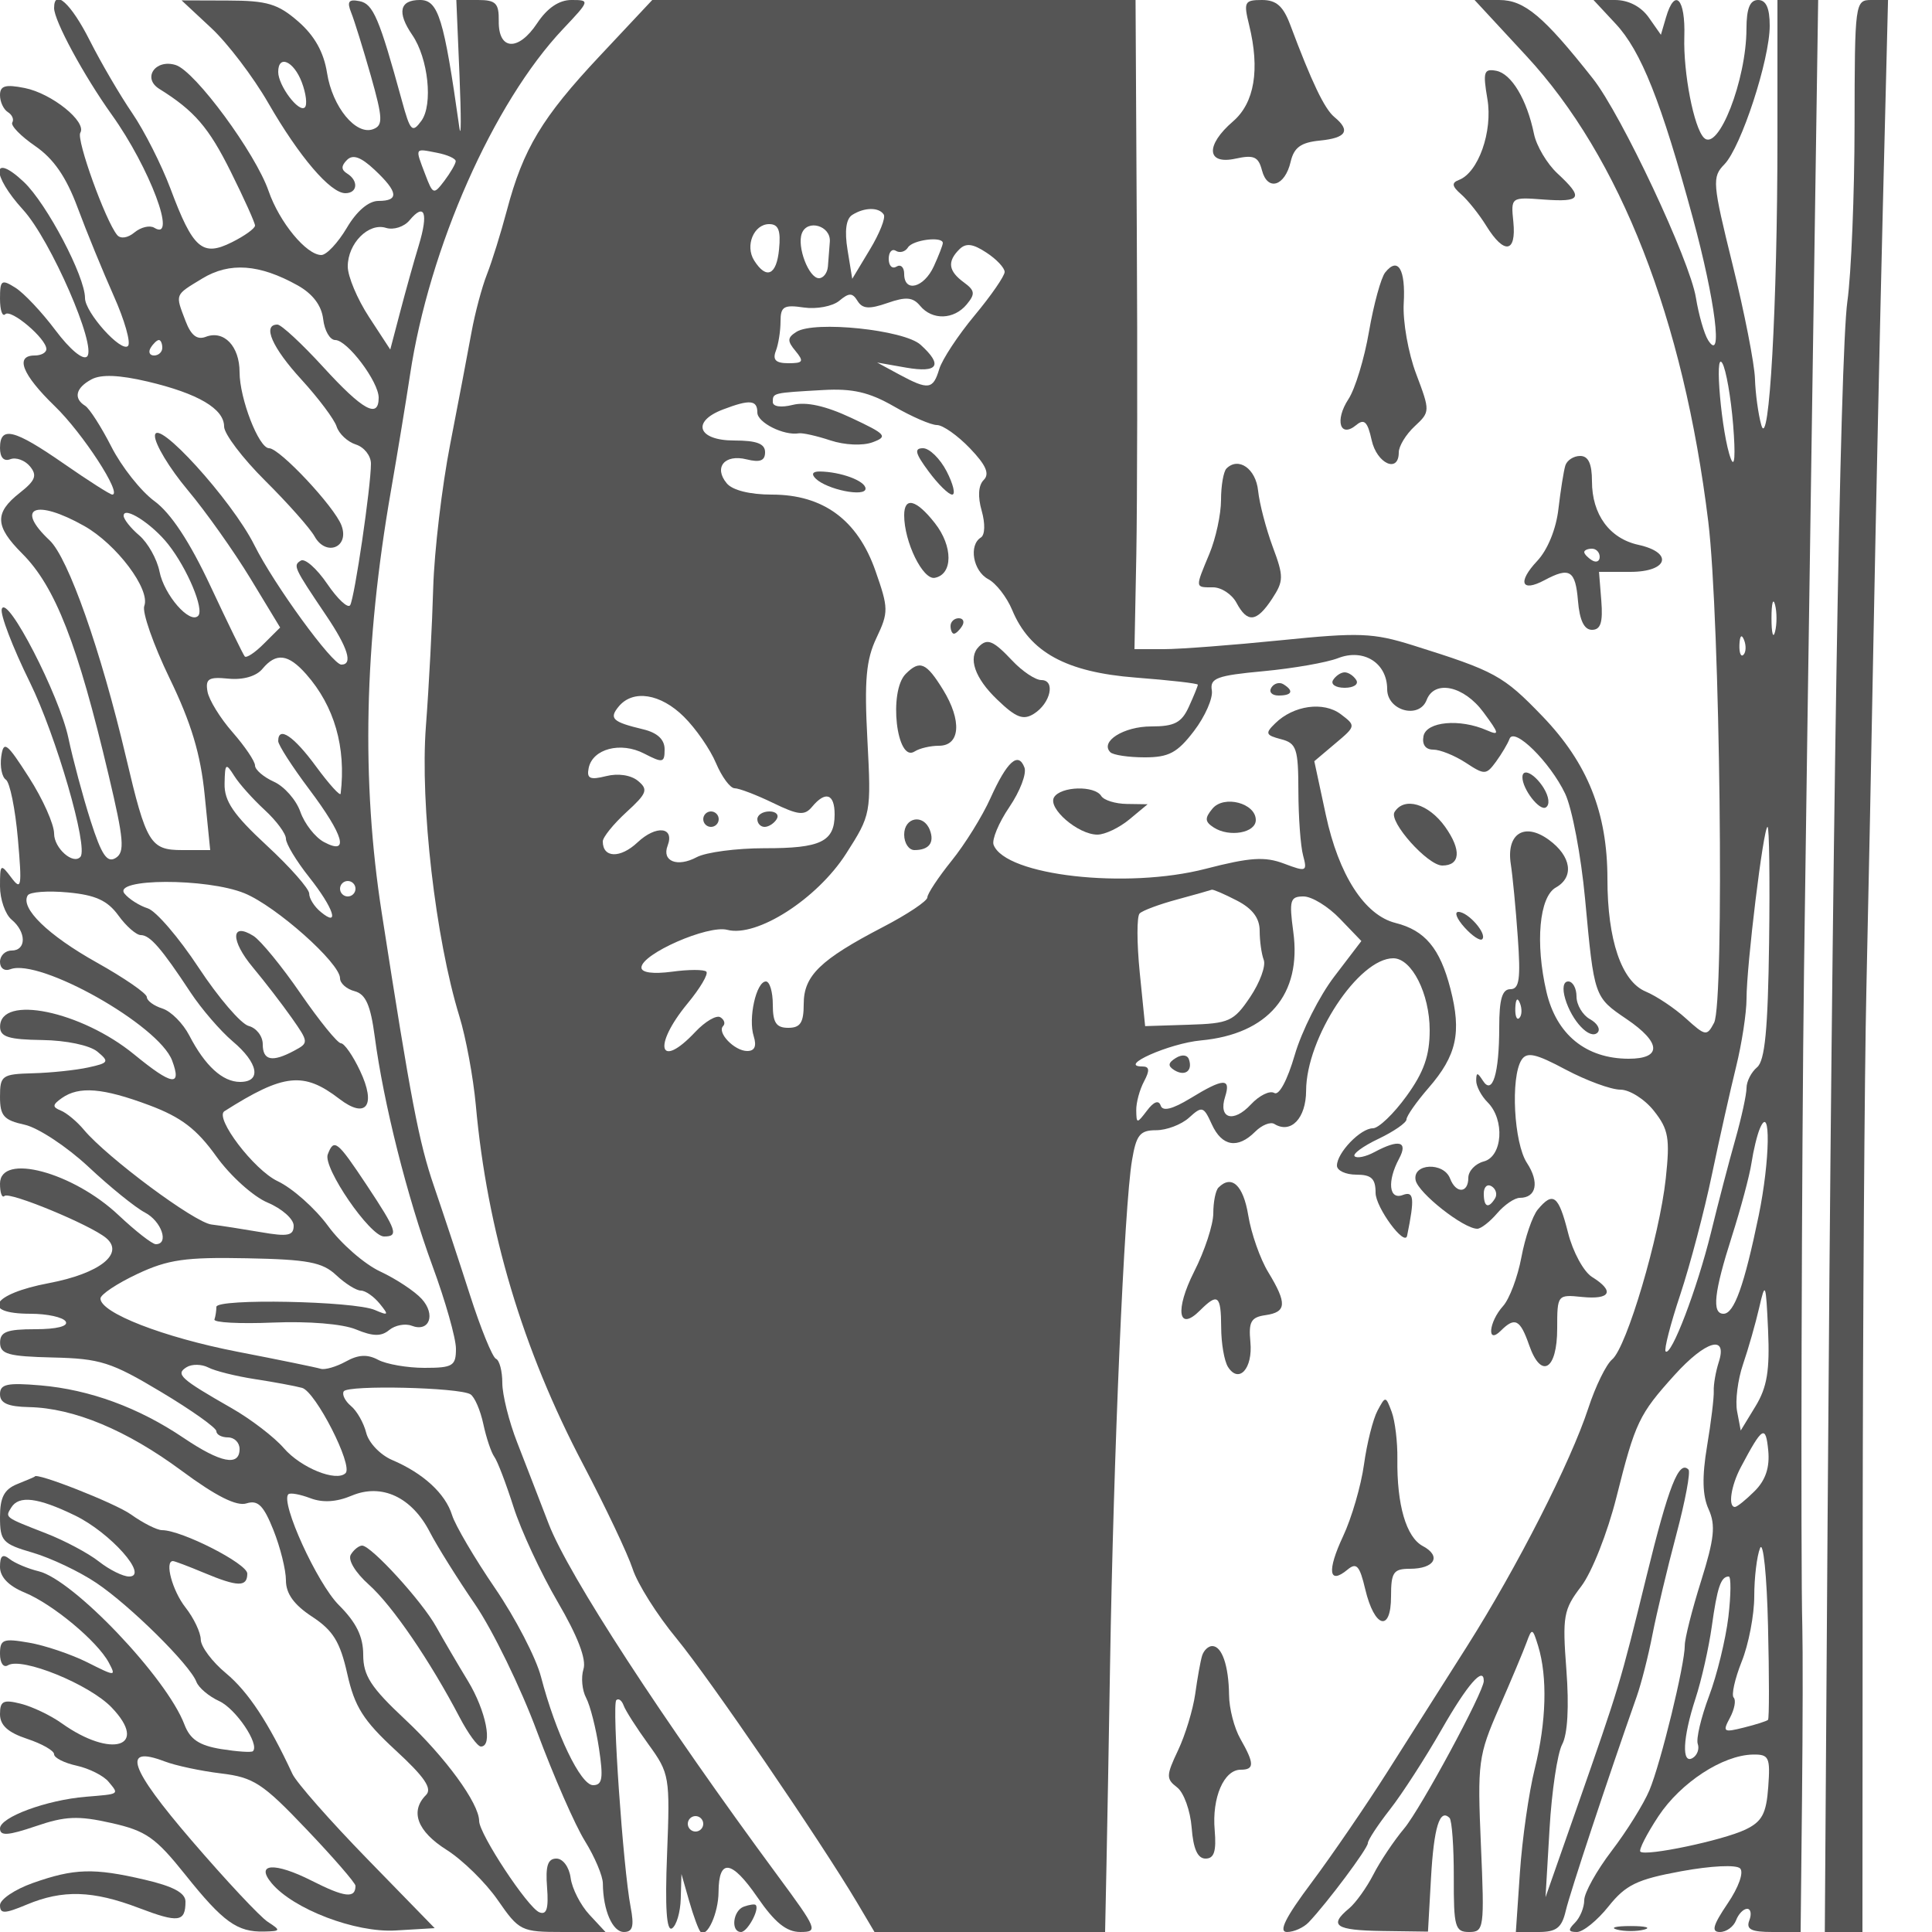 <svg xmlns="http://www.w3.org/2000/svg" version="1.0" width="250" height="250" viewBox="0 0 250 250" preserveAspectRatio="xMidYMid meet">
<g transform="translate(0,250) scale(0.01,-0.01)" fill="#555555" stroke="none">
<path d="M700 24896 c0 -164 382 -870 746 -1380 491 -686 853 -1651 550 -1463 -58 35 -172 8 -255 -60 -87 -73 -181 -87 -225 -34 -150 180 -531 1236 -477 1323 87 142 -368 509 -719 579 -251 50 -320 30 -320 -93 0 -86 46 -184 102 -219 56 -35 81 -95 57 -134 -24 -39 109 -176 295 -304 239 -164 402 -399 550 -797 115 -310 326 -824 467 -1141 142 -317 225 -610 185 -650 -88 -88 -556 434 -556 620 0 281 -495 1221 -790 1501 -418 395 -426 96 -10 -360 355 -389 956 -1768 827 -1897 -52 -52 -222 90 -409 339 -176 235 -410 483 -519 551 -180 113 -199 99 -199 -143 0 -147 30 -237 68 -200 73 73 532 -316 532 -451 0 -46 -67 -83 -150 -83 -261 0 -164 -246 258 -655 363 -350 879 -1145 745 -1145 -28 0 -310 180 -627 400 -644 447 -826 492 -826 203 0 -123 50 -178 134 -145 74 28 188 -14 254 -93 96 -117 71 -183 -134 -344 -328 -258 -320 -431 33 -784 428 -428 717 -1167 1119 -2869 198 -835 211 -995 91 -1070 -111 -69 -183 38 -325 482 -100 314 -229 795 -287 1070 -116 552 -795 1869 -862 1670 -23 -69 140 -495 363 -948 342 -696 759 -2137 655 -2259 -93 -108 -341 111 -341 300 0 121 -146 448 -325 727 -289 451 -329 481 -359 270 -18 -130 9 -265 60 -299 51 -33 121 -376 155 -761 55 -628 46 -680 -85 -506 -138 184 -146 178 -146 -113 0 -168 68 -363 150 -431 193 -161 193 -400 0 -400 -82 0 -150 -66 -150 -147 0 -82 59 -124 134 -95 381 146 1922 -724 2093 -1181 129 -344 0 -324 -490 78 -687 563 -1738 780 -1736 358 0 -130 111 -165 544 -171 311 -4 616 -68 715 -150 157 -130 148 -147 -119 -205 -160 -35 -482 -69 -716 -75 -400 -11 -425 -29 -425 -304 0 -247 49 -303 319 -362 175 -39 546 -284 825 -544 278 -261 607 -527 731 -592 215 -112 317 -410 141 -410 -46 0 -262 169 -481 375 -592 559 -1535 810 -1535 408 0 -119 26 -190 58 -159 60 61 1104 -370 1313 -542 246 -203 -80 -461 -740 -586 -737 -139 -891 -396 -237 -396 217 0 422 -45 456 -100 38 -61 -116 -100 -394 -100 -368 0 -456 -34 -455 -175 1 -148 106 -177 683 -191 612 -14 757 -60 1399 -445 395 -236 717 -465 717 -509 0 -44 68 -80 150 -80 83 0 150 -67 150 -150 0 -229 -245 -180 -725 144 -581 392 -1213 624 -1850 679 -433 37 -525 17 -525 -114 0 -116 102 -161 375 -167 580 -12 1264 -297 1976 -824 443 -328 710 -462 838 -422 148 47 221 -25 349 -345 89 -223 162 -516 162 -652 0 -171 105 -316 339 -469 271 -178 362 -325 455 -741 95 -425 207 -602 623 -986 377 -347 479 -497 396 -580 -211 -211 -114 -470 264 -709 208 -131 507 -424 664 -651 277 -400 304 -413 840 -413 l554 0 -209 225 c-115 124 -224 338 -242 475 -19 141 -100 250 -184 250 -112 0 -143 -95 -121 -373 21 -274 -5 -360 -100 -322 -150 60 -779 1014 -779 1182 -1 228 -437 826 -962 1317 -439 411 -538 564 -538 833 0 235 -89 418 -316 644 -281 282 -758 1328 -653 1433 23 23 150 0 283 -50 162 -62 340 -51 539 33 387 162 777 -20 1010 -474 92 -178 354 -598 584 -933 229 -336 591 -1078 803 -1650 213 -572 491 -1208 619 -1413 127 -205 232 -453 232 -550 3 -346 125 -627 272 -627 115 0 135 75 87 325 -97 506 -244 2619 -185 2675 29 28 71 -3 95 -69 23 -65 168 -292 322 -504 272 -375 279 -418 240 -1416 -28 -698 -7 -1007 64 -964 57 36 108 208 113 384 l9 319 100 -350 c55 -193 121 -371 146 -397 85 -85 233 242 234 516 3 437 169 415 501 -67 226 -329 377 -452 557 -452 234 0 221 33 -290 725 -1494 2024 -2712 3896 -2966 4556 -120 313 -305 789 -409 1057 -105 269 -191 614 -191 767 0 153 -37 293 -82 312 -45 18 -198 393 -339 833 -141 440 -350 1070 -463 1400 -195 568 -298 1105 -676 3536 -266 1707 -228 3475 119 5464 86 495 197 1170 247 1500 247 1643 1078 3521 1980 4475 348 368 350 375 109 375 -161 0 -313 -103 -445 -302 -243 -366 -502 -351 -496 30 3 231 -37 272 -272 272 l-277 0 41 -975 c22 -536 22 -840 -2 -675 -200 1418 -272 1650 -510 1650 -264 0 -299 -161 -99 -453 207 -302 270 -901 118 -1110 -119 -163 -144 -138 -254 266 -291 1061 -370 1248 -547 1282 -141 28 -165 -5 -107 -150 41 -102 155 -470 254 -817 155 -549 159 -640 31 -689 -223 -86 -529 286 -598 727 -42 268 -161 481 -372 665 -263 229 -402 271 -910 272 l-600 2 383 -357 c211 -196 544 -633 739 -972 402 -697 803 -1166 997 -1166 159 0 173 162 22 255 -77 48 -78 98 -1 175 76 76 180 39 359 -129 304 -286 318 -401 48 -401 -127 0 -282 -132 -410 -350 -114 -192 -262 -350 -329 -350 -193 0 -542 423 -682 827 -170 492 -950 1551 -1201 1631 -263 83 -438 -168 -214 -308 454 -283 640 -498 926 -1074 172 -346 313 -659 313 -695 0 -37 -135 -134 -300 -216 -382 -191 -503 -85 -795 696 -116 308 -338 747 -494 975 -156 228 -403 650 -549 939 -242 480 -462 680 -462 421z m3205 -960 c55 -145 73 -291 40 -325 -76 -76 -345 281 -345 458 0 229 201 141 305 -133z m1992 -1023 c-2 -34 -68 -148 -147 -253 -138 -182 -148 -179 -247 82 -134 352 -141 338 147 282 138 -26 249 -76 247 -111z m-478 -1088 c-63 -206 -171 -594 -241 -861 l-128 -487 -275 421 c-151 231 -275 525 -275 654 0 299 270 571 496 499 97 -30 234 14 304 99 195 234 246 95 119 -325z m-1569 -517 c197 -110 311 -261 332 -438 17 -148 87 -270 156 -270 156 0 562 -539 562 -746 0 -277 -206 -163 -717 396 -277 303 -544 550 -593 550 -199 0 -69 -298 311 -712 220 -241 425 -514 455 -608 30 -93 142 -198 249 -232 107 -34 195 -145 195 -248 0 -296 -212 -1738 -269 -1831 -29 -46 -162 78 -297 276 -135 198 -288 333 -341 301 -103 -64 -95 -83 328 -711 282 -418 349 -635 196 -635 -117 0 -870 1034 -1126 1547 -291 582 -1280 1669 -1286 1414 -3 -104 187 -419 422 -700 236 -281 601 -797 813 -1146 l385 -635 -210 -209 c-115 -116 -227 -190 -248 -165 -21 24 -220 433 -443 909 -268 573 -513 945 -725 1100 -176 129 -426 446 -557 703 -131 257 -284 496 -340 531 -155 96 -122 233 82 342 124 67 358 58 725 -28 653 -154 991 -352 991 -583 0 -94 239 -410 532 -701 293 -291 580 -615 638 -719 148 -267 455 -144 349 140 -89 241 -800 1000 -937 1000 -133 0 -382 643 -382 985 0 335 -202 546 -436 457 -113 -44 -192 17 -263 204 -135 355 -144 331 216 550 354 215 740 187 1233 -88z m-1750 -808 c0 -55 -48 -100 -106 -100 -58 0 -78 45 -44 100 34 55 82 100 106 100 24 0 44 -45 44 -100z m-1012 -2305 c420 -236 861 -823 779 -1036 -30 -79 117 -500 327 -935 280 -577 402 -983 454 -1507 l72 -717 -362 0 c-413 0 -465 86 -727 1200 -326 1385 -748 2581 -989 2808 -454 426 -182 540 446 187z m1090 -240 c247 -314 468 -842 386 -924 -109 -110 -439 268 -500 573 -32 161 -150 371 -261 467 -112 95 -203 210 -203 255 0 132 369 -105 578 -371z m1785 -1680 c364 -413 517 -944 445 -1545 -4 -38 -147 119 -317 350 -291 397 -491 531 -491 330 0 -49 180 -329 400 -622 452 -602 525 -862 192 -684 -114 61 -251 237 -305 390 -53 153 -207 329 -342 390 -135 61 -245 156 -245 210 0 55 -131 248 -290 430 -160 182 -306 419 -325 527 -29 166 14 193 273 167 188 -18 358 31 437 126 178 215 335 195 568 -69z m-538 -1756 c151 -139 275 -306 275 -372 0 -66 135 -289 300 -497 316 -398 404 -661 150 -450 -83 68 -150 175 -149 237 0 62 -247 343 -550 623 -431 399 -550 574 -545 800 5 264 16 273 125 100 65 -104 243 -302 394 -441z m-261 -1078 c410 -168 1236 -903 1236 -1100 0 -65 85 -140 189 -167 143 -38 206 -180 260 -587 114 -862 419 -2073 746 -2965 168 -455 305 -939 305 -1075 0 -222 -41 -247 -407 -247 -223 0 -493 47 -600 104 -138 74 -257 68 -418 -22 -124 -68 -270 -111 -325 -94 -55 17 -541 117 -1079 221 -959 187 -1771 503 -1771 688 0 52 214 194 475 317 399 188 625 220 1419 204 789 -15 978 -51 1156 -218 117 -110 261 -200 319 -200 59 0 168 -76 244 -169 122 -150 115 -159 -63 -82 -271 116 -2050 151 -2050 40 0 -49 -11 -122 -25 -163 -14 -40 327 -58 757 -40 462 19 902 -17 1075 -89 220 -91 327 -93 430 -7 76 62 206 87 290 55 229 -88 315 143 130 347 -90 99 -330 258 -535 354 -205 95 -509 360 -676 589 -167 228 -461 490 -654 581 -306 145 -820 821 -688 905 769 488 1025 515 1488 159 347 -266 480 -85 267 364 -92 196 -204 356 -247 356 -44 0 -278 289 -521 641 -242 353 -518 689 -611 748 -295 185 -299 -59 -7 -408 152 -182 378 -476 502 -652 221 -315 221 -324 32 -425 -285 -153 -407 -128 -407 84 0 104 -82 210 -182 236 -100 26 -391 366 -647 754 -256 389 -552 734 -659 768 -107 34 -242 119 -300 190 -166 200 1066 204 1552 5z m1436 59 c0 -55 -45 -100 -100 -100 -55 0 -100 45 -100 100 0 55 45 100 100 100 55 0 100 -45 100 -100z m-3068 -346 c101 -140 232 -254 290 -254 119 0 268 -172 643 -741 142 -215 388 -500 546 -634 332 -279 377 -525 96 -525 -227 0 -454 208 -658 602 -81 156 -237 313 -348 348 -111 35 -201 102 -201 148 0 47 -291 247 -646 446 -633 354 -996 707 -895 870 28 45 261 62 519 38 357 -33 513 -104 654 -298z m398 -2455 c414 -155 614 -307 868 -661 182 -254 481 -523 666 -600 185 -78 336 -212 336 -298 0 -130 -74 -145 -425 -84 -234 40 -522 85 -639 99 -218 25 -1349 866 -1650 1225 -90 108 -225 220 -300 250 -111 45 -109 74 14 161 223 157 530 132 1130 -92z m1370 -3545 c248 -38 521 -89 609 -113 175 -49 662 -1003 563 -1103 -119 -118 -579 68 -800 324 -122 141 -424 373 -672 515 -670 383 -733 441 -585 532 68 42 194 40 280 -4 85 -45 358 -113 605 -151z m2787 -196 c54 -33 129 -206 167 -384 38 -178 102 -369 142 -424 41 -55 152 -347 249 -650 96 -302 353 -855 571 -1228 259 -443 375 -744 334 -871 -33 -106 -18 -274 35 -372 52 -99 127 -393 166 -654 58 -386 44 -475 -77 -475 -161 0 -482 669 -673 1400 -64 248 -333 765 -596 1150 -263 385 -513 810 -555 944 -86 279 -374 543 -776 714 -152 65 -303 222 -335 351 -32 128 -121 285 -198 348 -76 64 -118 149 -93 189 52 85 1494 51 1639 -38z m3013 -5558 c0 -55 -45 -100 -100 -100 -55 0 -100 45 -100 100 0 55 45 100 100 100 55 0 100 -45 100 -100z"/>
<path d="M4241 10062 c-65 -170 547 -1062 728 -1062 193 0 167 75 -224 665 -383 576 -423 608 -504 397z"/>
<path d="M7760 24275 c-747 -796 -990 -1201 -1201 -1997 -77 -290 -193 -663 -258 -828 -65 -165 -155 -502 -200 -750 -45 -247 -169 -900 -276 -1450 -107 -550 -205 -1382 -219 -1850 -13 -467 -55 -1277 -95 -1800 -76 -1010 124 -2744 433 -3750 85 -275 180 -792 213 -1150 147 -1627 605 -3160 1389 -4650 289 -550 577 -1158 640 -1350 62 -193 317 -598 567 -900 428 -520 1856 -2609 2341 -3425 l222 -375 1492 0 1492 0 18 875 c10 481 31 1640 46 2575 45 2735 184 5947 284 6535 55 330 103 390 312 390 136 0 328 73 427 163 168 153 188 147 294 -87 131 -287 335 -321 561 -95 86 86 198 131 248 100 214 -132 410 73 411 430 2 685 679 1714 1128 1714 239 0 471 -459 471 -931 0 -329 -75 -543 -301 -854 -165 -228 -360 -415 -434 -415 -160 0 -465 -317 -465 -483 0 -64 113 -117 250 -117 196 0 250 -51 250 -235 0 -188 378 -703 408 -555 99 485 89 582 -55 527 -180 -69 -206 177 -49 470 120 224 0 256 -319 85 -111 -60 -226 -84 -256 -54 -30 29 109 131 309 226 199 95 362 208 362 251 0 43 128 226 285 407 365 420 430 717 283 1285 -135 523 -329 754 -710 850 -400 100 -735 620 -902 1399 l-149 694 271 229 c268 225 269 230 72 379 -224 169 -612 115 -849 -118 -133 -129 -124 -153 75 -205 201 -52 224 -121 225 -672 1 -337 28 -712 61 -833 56 -209 42 -214 -247 -105 -249 94 -440 81 -1013 -67 -1025 -266 -2592 -89 -2745 310 -25 66 66 286 204 489 138 203 226 433 195 512 -80 210 -225 79 -440 -398 -104 -232 -330 -596 -503 -810 -172 -214 -313 -427 -313 -473 0 -47 -259 -220 -575 -384 -811 -422 -1025 -629 -1025 -995 0 -242 -43 -309 -200 -309 -156 0 -200 67 -200 300 0 165 -40 300 -89 300 -125 0 -232 -478 -158 -709 40 -128 13 -191 -84 -191 -165 0 -396 240 -311 324 30 31 14 82 -37 113 -50 31 -196 -54 -324 -190 -469 -499 -555 -184 -101 367 164 198 273 383 244 413 -29 29 -230 29 -446 -1 -244 -32 -394 -12 -394 54 0 176 860 554 1111 488 383 -100 1162 400 1537 985 323 505 326 520 276 1474 -41 772 -17 1035 117 1318 158 333 157 384 -12 866 -230 660 -676 989 -1340 989 -285 0 -511 56 -585 146 -172 206 -27 381 257 310 173 -43 239 -18 239 92 0 111 -109 152 -400 152 -471 0 -558 245 -143 402 346 132 443 123 443 -40 0 -130 343 -302 537 -269 47 8 232 -33 409 -92 186 -61 417 -71 545 -24 202 75 177 104 -276 316 -332 156 -584 211 -756 168 -152 -38 -259 -23 -259 37 0 119 -4 118 650 155 382 22 598 -28 918 -212 230 -133 480 -241 556 -241 76 0 268 -135 427 -301 208 -217 258 -330 178 -410 -69 -69 -79 -214 -26 -398 47 -167 43 -312 -10 -346 -160 -98 -102 -433 93 -538 103 -54 242 -234 311 -399 227 -548 698 -806 1600 -876 442 -34 803 -75 803 -92 0 -17 -52 -145 -116 -285 -94 -207 -187 -255 -488 -255 -356 0 -666 -196 -528 -334 36 -36 236 -66 444 -66 313 0 423 59 639 342 144 189 247 425 230 525 -27 158 65 192 669 248 385 36 819 112 965 169 331 129 635 -63 635 -402 0 -279 414 -392 511 -139 102 265 483 182 735 -160 206 -278 212 -306 44 -233 -351 154 -782 114 -820 -75 -21 -109 26 -175 126 -175 89 0 277 -76 420 -169 245 -161 265 -160 393 14 73 101 152 233 174 294 58 161 525 -300 720 -709 90 -190 206 -804 258 -1363 118 -1273 116 -1268 539 -1555 447 -303 457 -512 25 -512 -552 1 -935 312 -1064 866 -147 631 -93 1230 122 1350 240 135 200 405 -91 617 -317 231 -554 79 -492 -317 23 -146 64 -570 90 -941 39 -544 20 -675 -96 -675 -106 0 -144 -130 -144 -492 0 -601 -88 -888 -212 -691 -70 109 -85 109 -86 1 -1 -73 66 -200 148 -282 225 -225 194 -701 -50 -765 -110 -29 -200 -124 -200 -212 0 -201 -160 -208 -236 -9 -83 217 -488 197 -446 -21 32 -165 620 -629 798 -629 47 0 163 90 257 200 94 110 226 200 293 200 215 0 256 202 93 451 -170 258 -214 1107 -71 1333 69 108 182 84 573 -125 268 -142 586 -259 706 -259 120 0 316 -124 435 -275 189 -239 209 -353 153 -875 -81 -749 -506 -2185 -694 -2341 -77 -64 -216 -348 -308 -630 -229 -699 -920 -2056 -1569 -3081 -295 -466 -762 -1201 -1036 -1633 -274 -431 -713 -1073 -976 -1425 -341 -455 -432 -640 -318 -640 88 0 214 56 280 125 239 251 766 956 766 1025 0 39 129 235 286 436 157 200 459 668 671 1039 330 577 543 822 543 623 0 -140 -816 -1652 -1029 -1907 -134 -160 -314 -429 -400 -598 -87 -169 -228 -366 -314 -438 -268 -222 -177 -283 432 -292 l589 -8 39 692 c37 658 113 906 240 779 31 -31 56 -376 55 -766 -2 -645 16 -710 199 -710 192 0 199 48 152 1125 -46 1070 -35 1157 235 1775 157 358 317 740 357 850 68 187 77 184 149 -50 122 -401 106 -979 -44 -1586 -77 -310 -163 -913 -192 -1339 l-53 -775 291 0 c234 0 303 53 355 275 54 232 540 1699 919 2775 58 165 150 525 203 800 54 275 192 856 308 1291 116 435 187 814 158 843 -124 125 -256 -210 -544 -1384 -344 -1401 -346 -1407 -903 -3000 l-403 -1150 52 884 c28 486 102 978 163 1093 71 131 91 489 55 964 -53 697 -38 781 192 1082 138 181 340 693 455 1151 245 975 292 1073 754 1585 401 443 687 527 571 166 -40 -124 -69 -292 -65 -375 4 -82 -35 -404 -87 -715 -66 -396 -60 -639 21 -816 92 -204 74 -379 -98 -927 -117 -372 -212 -747 -211 -834 1 -246 -310 -1522 -458 -1875 -73 -174 -292 -527 -488 -783 -195 -256 -355 -543 -355 -638 0 -94 -54 -226 -120 -292 -93 -93 -88 -120 25 -120 80 0 264 149 409 331 223 279 368 350 940 455 387 71 713 87 763 37 50 -50 -19 -245 -162 -455 -191 -283 -214 -368 -99 -368 83 0 176 68 208 150 31 83 96 150 144 150 47 0 60 -68 28 -150 -44 -116 24 -150 303 -150 l361 0 18 1725 c10 949 11 1950 4 2225 -23 808 -9 6115 22 8500 16 1210 63 4529 106 7375 l77 5175 -263 0 -264 0 0 -1784 c0 -2168 -107 -4072 -209 -3716 -39 138 -76 408 -82 600 -6 193 -136 856 -289 1474 -262 1061 -268 1134 -106 1300 216 223 586 1354 586 1793 0 229 -47 333 -150 333 -107 0 -150 -109 -151 -375 -1 -661 -365 -1593 -550 -1408 -131 131 -268 840 -254 1308 16 494 -123 641 -237 250 l-66 -225 -158 225 c-100 141 -262 225 -436 225 l-278 0 284 -305 c332 -354 591 -1007 1001 -2515 291 -1070 394 -1892 198 -1582 -51 81 -122 329 -158 550 -78 483 -964 2368 -1333 2835 -637 807 -886 1017 -1211 1017 l-320 0 671 -725 c1216 -1313 2032 -3403 2353 -6025 153 -1254 211 -6229 75 -6485 -93 -176 -111 -173 -364 56 -146 133 -381 290 -522 349 -312 132 -494 668 -494 1455 0 858 -255 1497 -840 2106 -510 529 -610 584 -1681 920 -512 160 -691 167 -1706 64 -624 -63 -1305 -115 -1514 -115 l-379 0 24 1225 c12 674 16 2564 6 4200 l-16 2975 -3127 0 -3127 0 -680 -725z m3676 -2052 c26 -42 -55 -246 -181 -454 l-227 -377 -61 375 c-40 245 -19 402 61 452 157 100 347 102 408 4z m-1355 -448 c-32 -337 -164 -396 -322 -146 -121 191 -5 471 194 471 120 0 152 -81 128 -325z m657 99 c-7 -96 -19 -241 -25 -324 -7 -82 -59 -150 -116 -150 -131 0 -287 408 -221 580 71 188 376 99 362 -106z m1462 -19 c0 -25 -52 -160 -116 -300 -128 -280 -384 -346 -384 -99 0 86 -45 128 -100 94 -55 -34 -100 11 -100 100 0 89 42 136 93 104 51 -31 121 -12 156 44 61 99 451 148 451 57z m800 -374 c0 -52 -175 -306 -389 -563 -214 -257 -419 -569 -457 -693 -80 -266 -139 -275 -518 -71 l-286 155 375 -66 c415 -72 480 31 187 296 -213 193 -1374 314 -1606 167 -119 -75 -121 -118 -12 -248 112 -136 99 -158 -92 -158 -163 0 -207 43 -163 158 34 87 61 259 61 383 0 193 43 218 301 180 165 -24 371 15 458 86 128 107 171 107 238 -2 63 -102 151 -108 386 -26 240 84 330 76 423 -36 157 -190 438 -181 603 18 113 136 107 180 -38 286 -199 146 -216 268 -58 426 85 85 174 75 350 -41 131 -85 237 -198 237 -251z m9427 -1981 c31 -389 20 -564 -30 -436 -118 306 -218 1420 -110 1236 48 -82 111 -442 140 -800z m542 -2675 c-25 -96 -46 -17 -46 175 0 193 21 271 46 175 25 -96 25 -254 0 -350z m-409 -298 c-33 -33 -56 26 -52 131 5 117 28 141 60 61 29 -72 26 -159 -8 -192z m-13710 -802 c153 -151 340 -421 415 -600 76 -179 184 -325 241 -325 57 0 280 -85 495 -189 332 -161 410 -168 508 -50 173 208 291 168 291 -99 0 -353 -180 -440 -908 -438 -362 0 -757 -52 -877 -116 -250 -134 -454 -53 -376 149 93 243 -147 270 -389 43 -223 -210 -450 -204 -450 12 0 54 137 224 305 378 267 244 286 293 151 405 -92 76 -258 101 -413 62 -208 -52 -253 -32 -226 103 50 251 415 347 720 188 240 -124 263 -119 263 56 0 127 -93 214 -275 258 -401 96 -448 140 -318 297 185 222 541 166 843 -134z m14042 -2924 c-15 -1124 -54 -1528 -156 -1612 -75 -63 -136 -183 -136 -267 0 -85 -65 -383 -144 -663 -80 -280 -222 -824 -316 -1209 -180 -730 -515 -1609 -587 -1537 -22 23 63 356 191 739 127 384 311 1081 408 1548 98 468 239 1096 313 1396 74 300 135 697 135 881 0 429 219 2223 272 2223 22 0 31 -675 20 -1499z m-6887 546 c202 -104 295 -228 295 -391 0 -132 24 -302 53 -378 29 -77 -50 -292 -176 -480 -213 -316 -272 -342 -795 -358 l-564 -18 -70 695 c-38 382 -39 726 -1 763 37 38 256 119 486 181 229 62 430 119 447 126 16 7 163 -56 325 -140z m1334 -236 l277 -288 -350 -459 c-193 -252 -423 -709 -512 -1015 -96 -329 -204 -530 -265 -492 -58 35 -194 -32 -303 -149 -226 -243 -424 -184 -333 100 78 246 -21 242 -449 -20 -234 -142 -359 -173 -385 -94 -25 74 -89 52 -176 -64 -132 -173 -137 -173 -140 2 -2 99 44 268 101 375 76 143 71 193 -23 193 -324 0 349 299 759 337 869 81 1306 596 1195 1406 -55 408 -41 457 133 457 107 0 319 -130 471 -289z m2321 -1284 c-33 -33 -56 26 -52 131 5 117 28 141 60 61 29 -72 26 -159 -8 -192z m3097 -2559 c-187 -903 -317 -1268 -455 -1268 -153 0 -123 277 108 1000 114 358 229 785 254 950 25 165 74 368 110 450 142 333 131 -414 -17 -1132z m-3411 225 c-86 -139 -146 -113 -146 63 0 86 46 128 102 93 56 -35 75 -105 44 -156z m3371 -2689 l-192 -315 -47 248 c-26 136 9 411 77 610 68 199 162 528 209 732 79 345 87 324 115 -294 23 -518 -13 -736 -162 -981z m-11 -1098 c-113 -113 -228 -206 -256 -206 -92 0 -51 274 76 514 280 528 322 554 355 217 21 -219 -34 -384 -175 -525z m172 -2961 c-16 -16 -157 -61 -314 -100 -263 -66 -277 -56 -178 128 59 111 80 227 48 260 -32 32 14 241 103 465 90 223 163 604 163 846 0 242 34 522 75 623 41 101 88 -352 103 -1005 16 -654 16 -1202 0 -1217z m-513 1330 c-35 -289 -147 -750 -251 -1025 -103 -275 -168 -552 -145 -616 23 -64 -6 -145 -64 -181 -147 -91 -132 258 35 769 77 235 171 653 210 928 71 512 118 650 220 650 31 0 29 -236 -5 -525z m516 -2199 c-25 -345 -80 -448 -296 -551 -294 -140 -1294 -350 -1359 -285 -22 23 83 229 234 458 289 436 831 790 1221 798 210 4 228 -34 200 -420z"/>
<path d="M9100 14400 c0 -55 45 -100 100 -100 55 0 100 45 100 100 0 55 -45 100 -100 100 -55 0 -100 -45 -100 -100z"/>
<path d="M9800 14400 c0 -55 42 -100 94 -100 52 0 122 45 156 100 34 55 -8 100 -94 100 -86 0 -156 -45 -156 -100z"/>
<path d="M15214 11309 c-100 -62 -105 -103 -18 -157 137 -84 240 -9 189 139 -20 60 -91 68 -171 18z"/>
<path d="M16164 24675 c141 -575 69 -1006 -208 -1245 -361 -311 -344 -565 31 -483 238 52 297 26 343 -152 72 -274 297 -206 371 112 43 185 133 250 378 274 344 34 402 128 186 306 -127 106 -292 451 -568 1188 -92 246 -181 325 -367 325 -227 0 -240 -25 -166 -325z"/>
<path d="M23998 23375 c-1 -894 -43 -1917 -93 -2275 -96 -687 -197 -6928 -256 -15775 l-36 -5325 244 0 243 0 3 5125 c2 2819 24 6003 48 7075 24 1073 67 3165 94 4650 28 1485 81 3926 118 5425 l68 2725 -215 0 c-212 0 -216 -28 -218 -1625z"/>
<path d="M19247 23718 c71 -419 -118 -953 -370 -1047 -96 -37 -89 -81 30 -185 86 -75 234 -260 327 -411 230 -371 388 -348 349 50 -33 325 -32 325 392 293 490 -36 520 21 179 337 -135 125 -272 356 -304 511 -92 447 -291 780 -489 818 -160 30 -174 -14 -114 -366z"/>
<path d="M17924 21474 c-54 -68 -148 -411 -209 -763 -60 -351 -180 -746 -267 -877 -179 -274 -108 -508 102 -334 103 86 147 43 199 -195 67 -305 351 -434 351 -159 0 80 92 232 205 337 202 188 202 196 20 679 -102 268 -174 678 -161 911 26 443 -74 610 -240 401z"/>
<path d="M12016 18900 c122 -165 259 -300 305 -300 46 0 14 135 -71 300 -85 165 -223 300 -306 300 -118 0 -102 -65 72 -300z"/>
<path d="M20255 18975 c-21 -69 -61 -321 -89 -560 -29 -259 -140 -531 -275 -674 -257 -274 -206 -409 94 -249 327 175 401 129 434 -267 21 -253 80 -375 181 -375 112 0 143 95 121 375 l-30 375 405 0 c489 0 563 249 104 350 -373 82 -600 393 -600 822 0 228 -47 328 -153 328 -84 0 -171 -56 -192 -125z m445 -1181 c0 -58 -45 -78 -100 -44 -55 34 -100 82 -100 106 0 24 45 44 100 44 55 0 100 -48 100 -106z"/>
<path d="M15870 18937 c-38 -39 -70 -222 -70 -407 0 -185 -68 -498 -150 -695 -187 -449 -189 -435 46 -435 109 0 245 -90 304 -200 142 -266 261 -252 461 52 151 231 152 287 7 675 -86 233 -171 558 -188 722 -29 286 -254 444 -410 288z"/>
<path d="M10555 18807 c146 -143 645 -243 645 -130 0 100 -321 219 -595 222 -91 0 -109 -34 -50 -92z"/>
<path d="M11700 18332 c0 -345 242 -839 396 -809 236 45 237 408 1 708 -241 307 -397 346 -397 101z"/>
<path d="M12300 16900 c0 -55 20 -100 44 -100 24 0 72 45 106 100 34 55 14 100 -44 100 -58 0 -106 -45 -106 -100z"/>
<path d="M12667 16633 c-145 -144 -53 -409 237 -686 243 -234 337 -270 475 -183 216 136 282 436 96 436 -77 0 -246 113 -375 250 -246 261 -323 294 -433 183z"/>
<path d="M11720 16280 c-225 -225 -118 -1156 115 -1004 63 41 205 74 315 74 276 0 299 325 53 725 -218 353 -300 388 -483 205z"/>
<path d="M17250 16200 c-34 -55 34 -100 150 -100 116 0 184 45 150 100 -34 55 -101 100 -150 100 -49 0 -116 -45 -150 -100z"/>
<path d="M16451 16102 c-35 -56 7 -102 93 -102 176 0 202 60 63 146 -51 31 -121 12 -156 -44z"/>
<path d="M19700 14943 c0 -155 222 -441 303 -391 54 34 42 138 -29 253 -115 183 -274 264 -274 138z"/>
<path d="M13640 14684 c-87 -141 310 -484 560 -484 98 0 284 89 414 197 l236 196 -269 4 c-148 2 -297 48 -331 103 -85 138 -522 126 -610 -16z"/>
<path d="M15689 14536 c-102 -123 -99 -169 17 -244 202 -130 544 -70 544 97 0 218 -412 327 -561 147z"/>
<path d="M18045 14492 c-77 -125 430 -692 618 -692 235 0 250 201 37 501 -215 300 -530 393 -655 191z"/>
<path d="M11700 14200 c0 -110 60 -200 133 -200 188 0 262 96 199 260 -81 212 -332 167 -332 -60z"/>
<path d="M18951 12999 c99 -110 203 -179 229 -152 67 67 -182 353 -308 353 -57 0 -21 -90 79 -201z"/>
<path d="M20254 12075 c87 -291 320 -534 418 -437 42 43 -2 121 -98 174 -96 54 -174 186 -174 293 0 107 -48 195 -107 195 -64 0 -79 -90 -39 -225z"/>
<path d="M15767 9633 c-37 -36 -67 -186 -67 -333 0 -146 -111 -486 -248 -755 -251 -498 -207 -786 77 -501 230 229 271 197 273 -219 0 -206 40 -437 88 -513 141 -222 323 -21 290 322 -25 263 8 321 195 348 274 39 282 151 36 556 -105 172 -221 503 -259 737 -64 389 -215 529 -385 358z"/>
<path d="M19899 9349 c-69 -83 -164 -361 -212 -617 -48 -257 -155 -541 -237 -632 -186 -206 -214 -504 -30 -320 183 183 251 148 368 -189 155 -443 362 -318 362 218 0 438 3 441 325 408 367 -36 422 75 126 259 -109 68 -249 326 -311 574 -122 482 -193 537 -391 299z"/>
<path d="M17825 6746 c-58 -108 -137 -421 -175 -696 -38 -275 -160 -694 -271 -930 -210 -448 -185 -633 58 -431 116 97 157 52 229 -253 119 -502 334 -563 334 -94 0 313 31 358 244 358 320 0 413 163 167 294 -215 115 -337 533 -329 1130 3 216 -30 488 -73 605 -78 209 -81 210 -184 17z"/>
<path d="M225 5797 c-171 -69 -225 -172 -225 -428 0 -311 33 -347 425 -461 234 -69 604 -244 822 -391 435 -292 1209 -1057 1294 -1279 29 -77 162 -189 295 -250 215 -98 526 -559 437 -648 -18 -19 -203 -6 -411 27 -285 47 -402 125 -476 319 -229 604 -1439 1875 -1886 1982 -137 33 -306 104 -375 158 -91 72 -125 44 -125 -102 0 -130 111 -246 320 -332 365 -151 940 -630 1088 -906 96 -181 88 -181 -279 4 -209 104 -548 219 -754 254 -335 58 -375 43 -375 -145 0 -118 45 -183 102 -148 179 111 1055 -245 1343 -546 488 -509 0 -664 -645 -205 -144 103 -383 217 -531 254 -226 57 -269 35 -269 -135 0 -144 103 -237 350 -319 193 -64 350 -153 350 -200 0 -46 132 -113 293 -148 161 -36 347 -129 412 -208 137 -166 150 -157 -295 -194 -508 -42 -1110 -264 -1110 -410 0 -100 102 -93 462 29 382 131 550 138 977 42 451 -101 573 -187 960 -671 487 -610 671 -743 1019 -734 216 5 219 14 48 125 -101 65 -544 539 -986 1053 -807 939 -909 1236 -351 1024 144 -55 473 -125 732 -156 421 -51 538 -127 1105 -723 349 -366 634 -695 634 -731 0 -167 -139 -151 -565 65 -480 243 -735 228 -521 -30 279 -336 1084 -644 1605 -613 l506 30 -873 896 c-480 493 -916 988 -968 1100 -308 663 -572 1063 -859 1302 -179 148 -326 345 -327 436 -1 91 -90 279 -198 416 -170 217 -273 600 -162 600 21 0 199 -67 397 -150 444 -186 565 -188 565 -12 0 129 -850 562 -1103 562 -64 0 -245 91 -402 203 -204 146 -1245 555 -1245 490 0 -3 -101 -46 -225 -96z m743 -406 c460 -222 965 -791 702 -791 -79 0 -254 87 -390 194 -136 107 -445 272 -688 366 -538 210 -527 202 -446 333 99 160 343 130 822 -102z"/>
<path d="M4540 4884 c-42 -68 57 -232 235 -391 302 -270 790 -984 1174 -1718 108 -206 231 -375 274 -375 158 0 66 463 -169 850 -134 220 -318 535 -410 700 -182 329 -841 1050 -958 1050 -41 0 -107 -52 -146 -116z"/>
<path d="M15555 3575 c-21 -69 -61 -291 -89 -495 -29 -203 -128 -531 -222 -729 -155 -327 -156 -370 -12 -480 87 -67 171 -301 188 -521 21 -275 77 -400 180 -400 111 0 141 94 118 368 -37 420 119 782 336 782 180 0 179 79 -4 400 -79 138 -145 393 -146 567 -5 380 -92 633 -218 633 -51 0 -110 -56 -131 -125z"/>
<path d="M425 634 c-234 -83 -425 -212 -425 -287 0 -114 58 -113 347 8 464 194 852 183 1447 -43 517 -197 606 -185 606 82 0 112 -161 198 -528 283 -660 154 -912 146 -1447 -43z"/>
<path d="M9625 328 c-142 -51 -172 -328 -36 -328 84 0 247 303 188 351 -15 12 -83 2 -152 -23z"/>
<path d="M20925 31 c96 -25 254 -25 350 0 96 25 18 46 -175 46 -192 0 -271 -21 -175 -46z"/>
</g>
</svg>